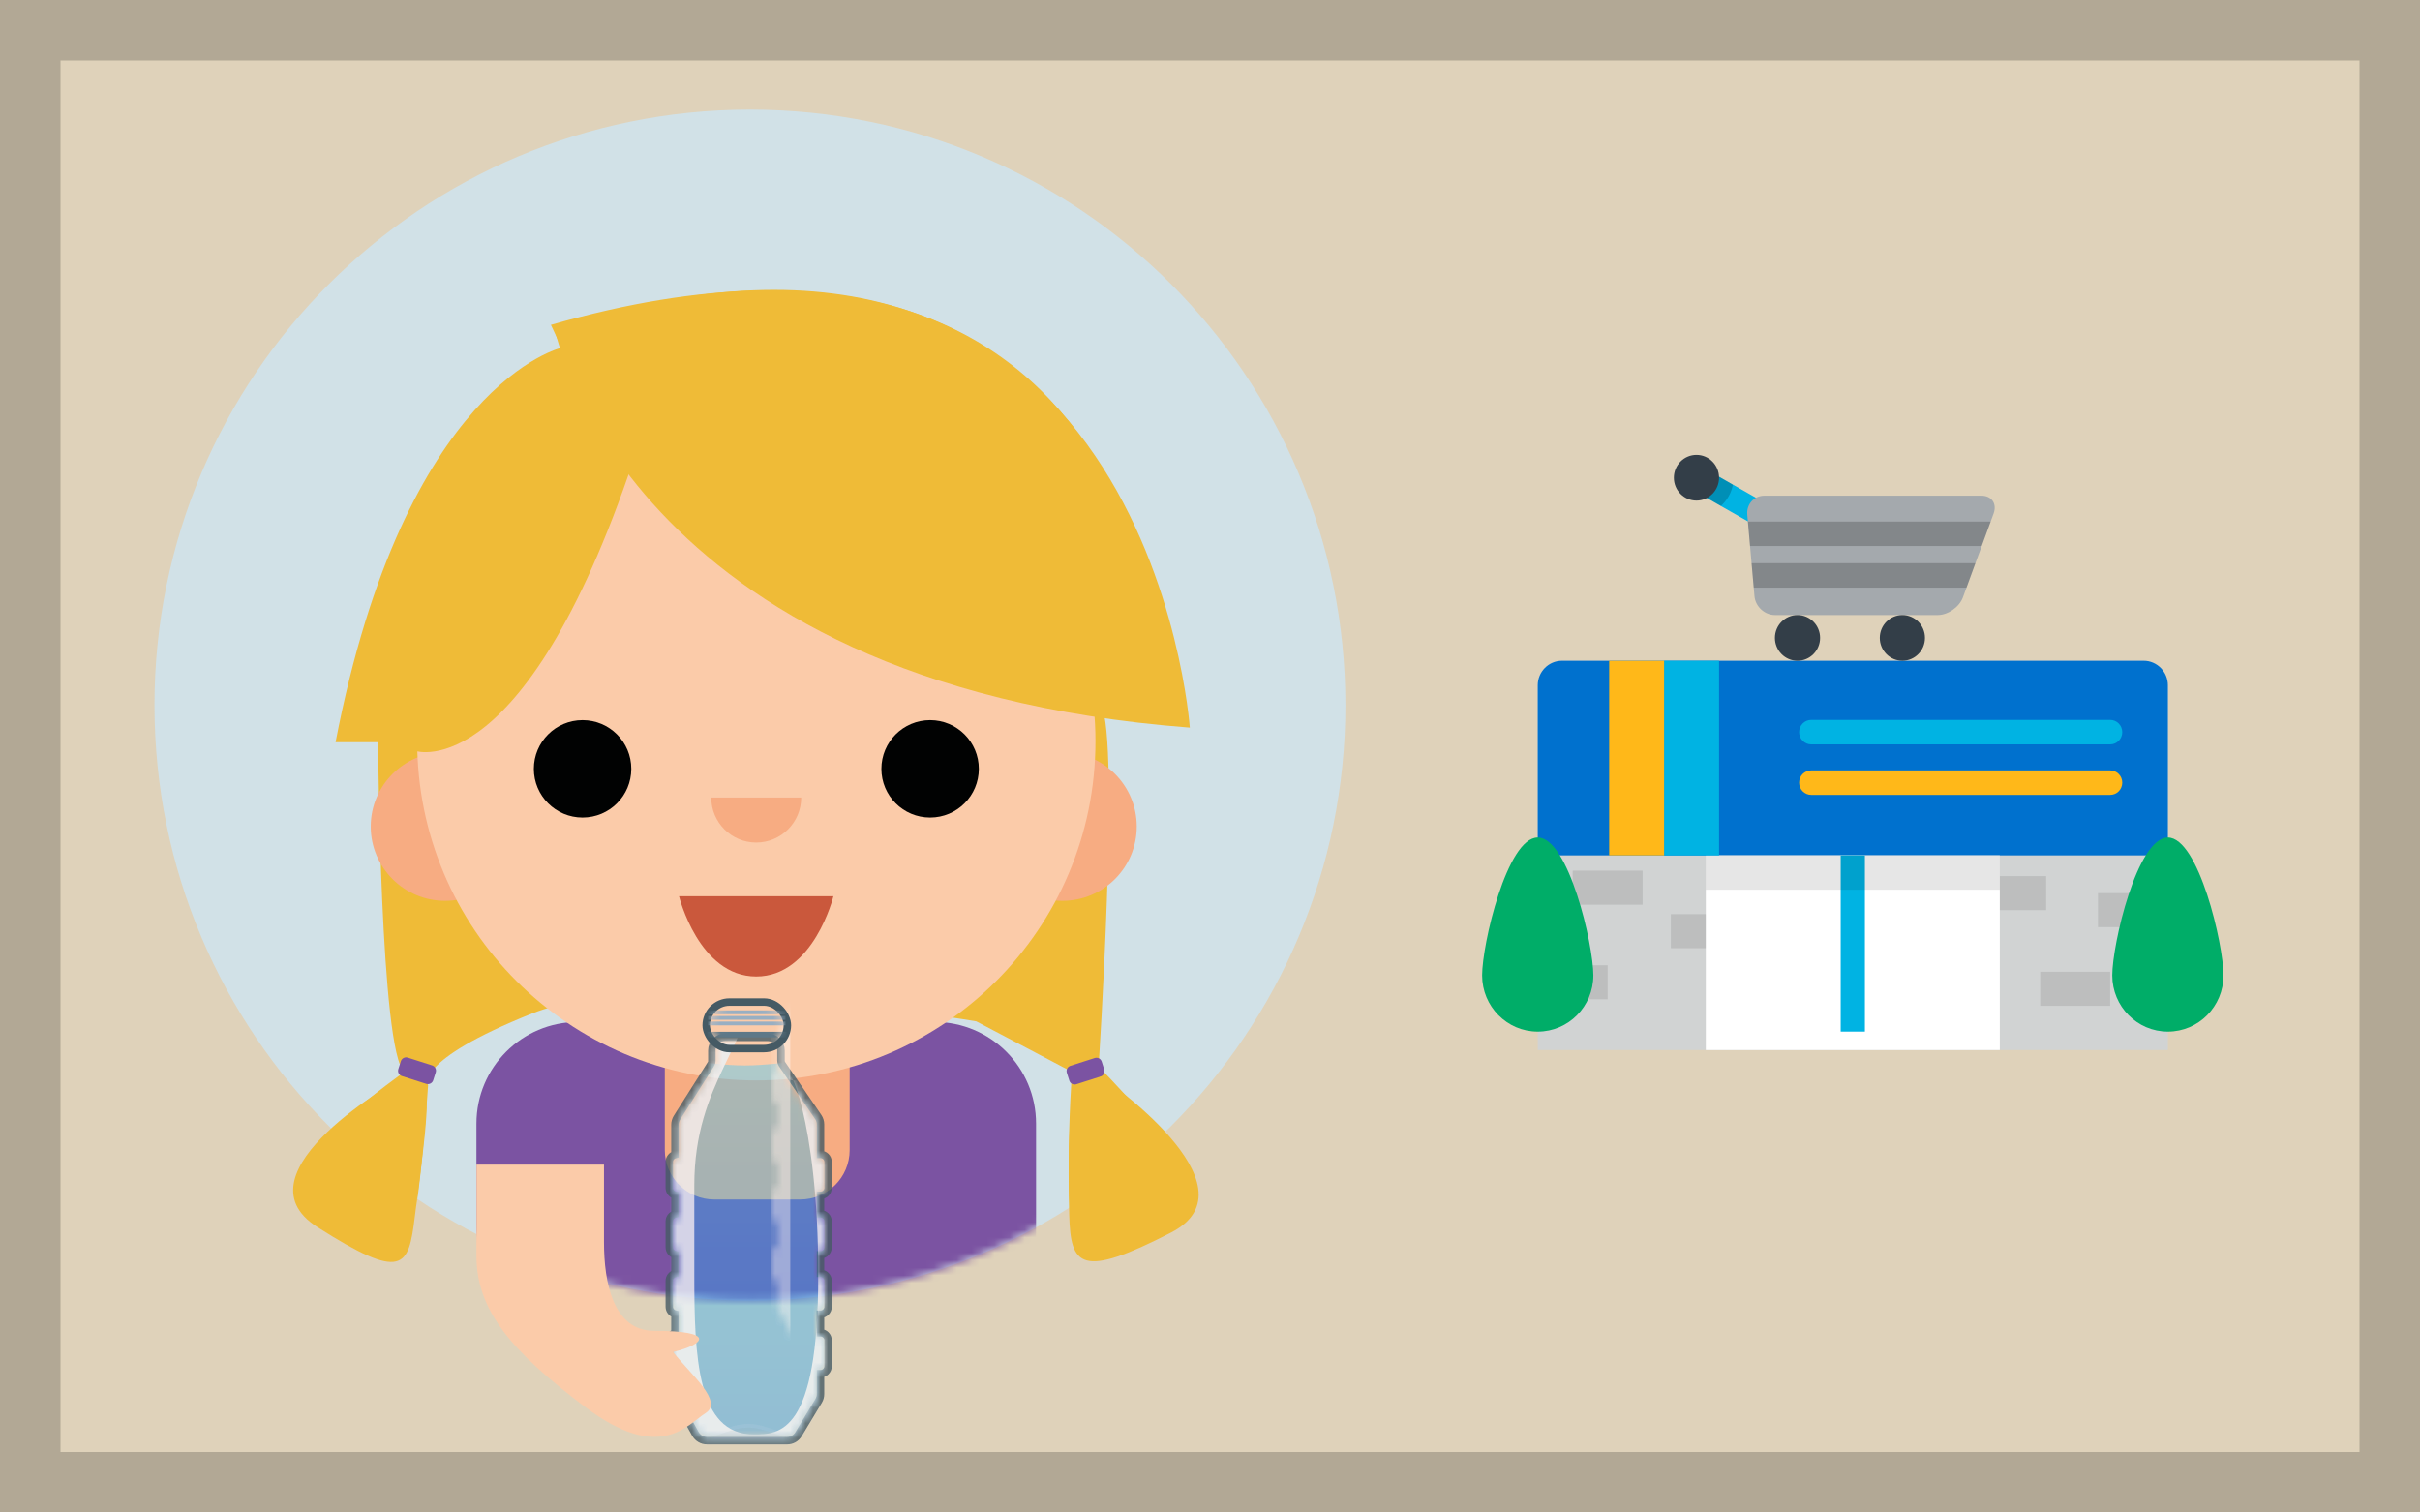 <?xml version="1.0" encoding="UTF-8"?>
<svg width="320px" height="200px" viewBox="0 0 320 200" version="1.1" xmlns="http://www.w3.org/2000/svg" xmlns:xlink="http://www.w3.org/1999/xlink">
    <!-- Generator: Sketch 51.2 (57519) - http://www.bohemiancoding.com/sketch -->
    <title>WasteAni_03_1</title>
    <desc>Created with Sketch.</desc>
    <defs>
        <path d="M0.428,79.101 C0.428,122.588 35.681,157.84 79.168,157.84 C122.654,157.84 157.907,122.588 157.907,79.101 C157.907,35.615 122.654,0.361 79.168,0.361 C35.681,0.361 0.428,35.615 0.428,79.101" id="path-1"></path>
        <path d="M0.428,79.101 C0.428,122.588 35.681,157.84 79.168,157.84 C122.654,157.84 157.907,122.588 157.907,79.101 C157.907,35.615 122.654,0.361 79.168,0.361 C35.681,0.361 0.428,35.615 0.428,79.101" id="path-3"></path>
        <path d="M0.428,79.101 C0.428,122.588 35.681,157.84 79.168,157.84 C122.654,157.84 157.907,122.588 157.907,79.101 C157.907,35.615 122.654,0.361 79.168,0.361 C35.681,0.361 0.428,35.615 0.428,79.101" id="path-5"></path>
        <path d="M0.428,79.101 C0.428,122.588 35.681,157.84 79.168,157.84 C122.654,157.84 157.907,122.588 157.907,79.101 C157.907,35.615 122.654,0.361 79.168,0.361 C35.681,0.361 0.428,35.615 0.428,79.101 Z" id="path-7"></path>
        <path d="M0.428,79.101 C0.428,122.588 35.681,157.84 79.168,157.84 C122.654,157.84 157.907,122.588 157.907,79.101 C157.907,35.615 122.654,0.361 79.168,0.361 C35.681,0.361 0.428,35.615 0.428,79.101" id="path-9"></path>
        <path d="M0.428,79.101 C0.428,122.588 35.681,157.84 79.168,157.84 C122.654,157.84 157.907,122.588 157.907,79.101 C157.907,35.615 122.654,0.361 79.168,0.361 C35.681,0.361 0.428,35.615 0.428,79.101" id="path-11"></path>
        <path d="M0.428,79.101 C0.428,122.588 35.681,157.84 79.168,157.84 C122.654,157.84 157.907,122.588 157.907,79.101 C157.907,35.615 122.654,0.361 79.168,0.361 C35.681,0.361 0.428,35.615 0.428,79.101" id="path-13"></path>
        <path d="M0.428,79.101 C0.428,122.588 35.681,157.84 79.168,157.84 C122.654,157.84 157.907,122.588 157.907,79.101 C157.907,35.615 122.654,0.361 79.168,0.361 C35.681,0.361 0.428,35.615 0.428,79.101" id="path-15"></path>
        <path d="M0.428,79.101 C0.428,122.588 35.681,157.84 79.168,157.84 C122.654,157.84 157.907,122.588 157.907,79.101 C157.907,35.615 122.654,0.361 79.168,0.361 C35.681,0.361 0.428,35.615 0.428,79.101" id="path-17"></path>
        <path d="M0.428,79.101 C0.428,122.588 35.681,157.84 79.168,157.84 C122.654,157.84 157.907,122.588 157.907,79.101 C157.907,35.615 122.654,0.361 79.168,0.361 C35.681,0.361 0.428,35.615 0.428,79.101" id="path-19"></path>
        <path d="M0.428,79.101 C0.428,122.588 35.681,157.84 79.168,157.84 C122.654,157.84 157.907,122.588 157.907,79.101 C157.907,35.615 122.654,0.361 79.168,0.361 C35.681,0.361 0.428,35.615 0.428,79.101" id="path-21"></path>
        <path d="M0.428,79.101 C0.428,122.588 35.681,157.84 79.168,157.84 C122.654,157.84 157.907,122.588 157.907,79.101 C157.907,35.615 122.654,0.361 79.168,0.361 C35.681,0.361 0.428,35.615 0.428,79.101 Z" id="path-23"></path>
        <path d="M0.428,79.101 C0.428,122.588 35.681,157.84 79.168,157.84 C122.654,157.84 157.907,122.588 157.907,79.101 C157.907,35.615 122.654,0.361 79.168,0.361 C35.681,0.361 0.428,35.615 0.428,79.101" id="path-25"></path>
        <path d="M0.428,79.101 C0.428,122.588 35.681,157.84 79.168,157.84 C122.654,157.84 157.907,122.588 157.907,79.101 C157.907,35.615 122.654,0.361 79.168,0.361 C35.681,0.361 0.428,35.615 0.428,79.101" id="path-27"></path>
        <path d="M0.428,79.101 C0.428,122.588 35.681,157.84 79.168,157.84 C122.654,157.84 157.907,122.588 157.907,79.101 C157.907,35.615 122.654,0.361 79.168,0.361 C35.681,0.361 0.428,35.615 0.428,79.101" id="path-29"></path>
        <path d="M0.75,39.065 L0.75,35.625 L0.495,35.625 C0.222,35.625 -2.44079396e-16,35.403 -2.77555756e-16,35.13 L-5.55111512e-17,31.698 C-8.89875112e-17,31.424 0.222,31.203 0.495,31.203 L0.75,31.203 L0.75,27.763 L0.495,27.763 C0.222,27.763 -2.44079396e-16,27.541 -2.77555756e-16,27.268 L-5.55111512e-17,23.835 C-8.89875112e-17,23.562 0.222,23.341 0.495,23.341 L0.75,23.341 L0.75,19.901 L0.495,19.901 C0.222,19.901 -2.44079396e-16,19.679 -2.77555756e-16,19.406 L5.55111512e-17,15.973 C2.20347913e-17,15.7 0.222,15.478 0.495,15.478 L0.75,15.478 L0.75,11.043 C0.75,10.808 0.817,10.579 0.942,10.381 L5.432,3.295 C5.558,3.096 5.625,2.867 5.625,2.632 L5.625,1.237 C5.625,0.554 6.179,1.2553635e-16 6.862,0 L12.535,0 C13.219,1.0884047e-15 13.773,0.554 13.773,1.237 L13.773,2.608 C13.773,2.858 13.848,3.101 13.989,3.307 L18.784,10.312 C18.925,10.518 19,10.761 19,11.011 L19,15.478 L19.505,15.478 C19.778,15.478 20,15.7 20,15.973 L20,19.406 C20,19.679 19.778,19.901 19.505,19.901 L19,19.901 L19,23.341 L19.505,23.341 C19.778,23.341 20,23.562 20,23.835 L20,27.268 C20,27.541 19.778,27.763 19.505,27.763 L19,27.763 L19,31.203 L19.505,31.203 C19.778,31.203 20,31.424 20,31.698 L20,35.13 C20,35.403 19.778,35.625 19.505,35.625 L19,35.625 L19,39.065 L19.505,39.065 C19.778,39.065 20,39.286 20,39.56 L20,42.992 C20,43.265 19.778,43.487 19.505,43.487 L19,43.487 L19,46.675 C19,46.9 18.939,47.121 18.822,47.313 L16.158,51.733 C15.934,52.105 15.532,52.332 15.099,52.332 L4.473,52.332 C4.025,52.332 3.613,52.09 3.394,51.7 L0.908,47.273 C0.805,47.088 0.75,46.879 0.75,46.667 L0.75,43.487 L0.495,43.487 C0.222,43.487 -2.44079396e-16,43.265 -2.77555756e-16,42.992 L-5.55111512e-17,39.56 C-8.89875112e-17,39.286 0.222,39.065 0.495,39.065 L0.75,39.065 Z" id="path-31"></path>
        <linearGradient x1="50%" y1="0%" x2="50%" y2="100%" id="linearGradient-33">
            <stop stop-color="#38CBFE" offset="0%"></stop>
            <stop stop-color="#1A9CFC" offset="100%"></stop>
        </linearGradient>
        <rect id="path-34" x="0.128" y="0" width="9.744" height="5.159" rx="2.58"></rect>
    </defs>
    <g id="WasteAni_03_1" stroke="none" stroke-width="1" fill="none" fill-rule="evenodd">
        <rect fill="#FFFFFF" x="0" y="0" width="320" height="200"></rect>
        <rect id="Rectangle-22" fill="#DFD2BA" fill-rule="nonzero" x="0" y="0" width="320" height="200"></rect>
        <g id="Group" transform="translate(20, 14)">
            <g id="4">
                <path d="M157.907,79.236 C157.907,122.722 122.654,157.975 79.168,157.975 C35.681,157.975 0.428,122.722 0.428,79.236 C0.428,35.75 35.681,0.497 79.168,0.497 C122.654,0.497 157.907,35.75 157.907,79.236" id="Fill-1-Copy" fill="#D1E1E7"></path>
                <g id="Group-49" transform="translate(0, 0.135)">
                    <g id="Group-6">
                        <mask id="mask-2" fill="white">
                            <use xlink:href="#path-1"></use>
                        </mask>
                        <g id="Clip-5"></g>
                        <path d="M74.336,109.376 L85.688,109.376 C89.303,109.376 92.233,112.308 92.233,115.922 L92.233,137.935 C92.233,141.55 89.303,144.481 85.688,144.481 L74.336,144.481 C70.721,144.481 67.79,141.55 67.79,137.935 L67.79,115.922 C67.79,112.308 70.721,109.376 74.336,109.376" id="Fill-4" fill="#F7AC82" mask="url(#mask-2)"></path>
                    </g>
                    <g id="Group-9">
                        <mask id="mask-4" fill="white">
                            <use xlink:href="#path-3"></use>
                        </mask>
                        <g id="Clip-8"></g>
                        <path d="M103.577,168.038 L56.423,168.038 C49.01,168.038 43,162.02 43,154.598 L43,134.441 C43,127.018 49.01,121 56.423,121 L103.577,121 C110.991,121 117,127.018 117,134.441 L117,154.598 C117,162.02 110.991,168.038 103.577,168.038" id="Fill-7" fill="#7B53A2" mask="url(#mask-4)"></path>
                        <rect id="Rectangle-Copy" fill="#FBCBA9" fill-rule="nonzero" mask="url(#mask-4)" x="100" y="139" width="17" height="24"></rect>
                    </g>
                    <g id="Group-12">
                        <mask id="mask-6" fill="white">
                            <use xlink:href="#path-5"></use>
                        </mask>
                        <g id="Clip-11"></g>
                        <path d="M74.454,109.376 L85.807,109.376 C89.421,109.376 92.351,112.308 92.351,115.922 L92.351,137.935 C92.351,141.55 89.421,144.481 85.807,144.481 L74.454,144.481 C70.839,144.481 67.908,141.55 67.908,137.935 L67.908,115.922 C67.908,112.308 70.839,109.376 74.454,109.376" id="Fill-10" fill="#F7AC82" mask="url(#mask-6)"></path>
                    </g>
                    <g id="Group-15">
                        <mask id="mask-8" fill="white">
                            <use xlink:href="#path-7"></use>
                        </mask>
                        <g id="Clip-14"></g>
                        <path d="M54.254,31.84 C54.254,31.84 33.513,36.551 24.372,84.011 L29.997,84.011 C29.997,84.011 30.281,125.142 33.479,127.603 C33.479,127.603 17.341,138.853 19.099,143.775 C20.857,148.696 31.688,153.617 33.479,151.861 C35.27,150.103 36.609,129.361 36.609,129.361 C36.609,129.361 34.567,126.196 50.387,119.869 C66.206,113.541 109.096,120.924 109.096,120.924 L121.752,127.603 C121.752,127.603 119.994,151.885 123.51,152.224 C127.025,152.563 136.868,145.532 136.165,141.314 C135.462,137.095 125.267,126.9 125.267,126.9 C125.267,126.9 128.079,84.011 125.618,79.089 C125.618,79.089 132.65,81.902 134.407,80.847 C134.407,80.847 135.11,5.263 52.848,28.818 L54.254,31.84 Z" id="Fill-13" fill="#EFBB37" mask="url(#mask-8)"></path>
                    </g>
                    <g id="Group-18">
                        <mask id="mask-10" fill="white">
                            <use xlink:href="#path-9"></use>
                        </mask>
                        <g id="Clip-17"></g>
                        <path d="M48.682,95.155 C48.682,100.584 44.282,104.984 38.853,104.984 C33.424,104.984 29.024,100.584 29.024,95.155 C29.024,89.726 33.424,85.326 38.853,85.326 C44.282,85.326 48.682,89.726 48.682,95.155" id="Fill-16" fill="#F7AC82" mask="url(#mask-10)"></path>
                    </g>
                    <g id="Group-21">
                        <mask id="mask-12" fill="white">
                            <use xlink:href="#path-11"></use>
                        </mask>
                        <g id="Clip-20"></g>
                        <path d="M130.316,95.155 C130.316,100.584 125.915,104.984 120.487,104.984 C115.058,104.984 110.657,100.584 110.657,95.155 C110.657,89.726 115.058,85.326 120.487,85.326 C125.915,85.326 130.316,89.726 130.316,95.155" id="Fill-19" fill="#F7AC82" mask="url(#mask-12)"></path>
                    </g>
                    <g id="Group-24">
                        <mask id="mask-14" fill="white">
                            <use xlink:href="#path-13"></use>
                        </mask>
                        <g id="Clip-23"></g>
                        <path d="M124.857,83.886 C124.857,108.654 104.779,128.732 80.011,128.732 C55.244,128.732 35.166,108.654 35.166,83.886 C35.166,59.118 55.244,39.04 80.011,39.04 C104.779,39.04 124.857,59.118 124.857,83.886" id="Fill-22" fill="#FBCBA9" mask="url(#mask-14)"></path>
                    </g>
                    <g id="Group-27">
                        <mask id="mask-16" fill="white">
                            <use xlink:href="#path-15"></use>
                        </mask>
                        <g id="Clip-26"></g>
                        <path d="M63.477,87.531 C63.477,91.089 60.593,93.973 57.035,93.973 C53.477,93.973 50.592,91.089 50.592,87.531 C50.592,83.972 53.477,81.089 57.035,81.089 C60.593,81.089 63.477,83.972 63.477,87.531" id="Fill-25" fill="#010202" mask="url(#mask-16)"></path>
                    </g>
                    <g id="Group-30">
                        <mask id="mask-18" fill="white">
                            <use xlink:href="#path-17"></use>
                        </mask>
                        <g id="Clip-29"></g>
                        <path d="M109.432,87.531 C109.432,91.089 106.548,93.973 102.99,93.973 C99.432,93.973 96.547,91.089 96.547,87.531 C96.547,83.972 99.432,81.089 102.99,81.089 C106.548,81.089 109.432,83.972 109.432,87.531" id="Fill-28" fill="#010202" mask="url(#mask-18)"></path>
                    </g>
                    <g id="Group-33">
                        <mask id="mask-20" fill="white">
                            <use xlink:href="#path-19"></use>
                        </mask>
                        <g id="Clip-32"></g>
                        <path d="M79.996,97.277 C76.712,97.277 74.05,94.615 74.05,91.331 L85.943,91.331 C85.943,94.615 83.281,97.277 79.996,97.277" id="Fill-31" fill="#F7AC82" mask="url(#mask-20)"></path>
                    </g>
                    <g id="Group-36">
                        <mask id="mask-22" fill="white">
                            <use xlink:href="#path-21"></use>
                        </mask>
                        <g id="Clip-35"></g>
                        <path d="M69.788,104.376 L90.205,104.376 C90.205,104.376 87.592,114.993 79.996,114.993 C72.401,114.993 69.788,104.376 69.788,104.376" id="Fill-34" fill="#CA583C" mask="url(#mask-22)"></path>
                    </g>
                    <g id="Group-39">
                        <mask id="mask-24" fill="white">
                            <use xlink:href="#path-23"></use>
                        </mask>
                        <g id="Clip-38"></g>
                        <path d="M34.999,85.181 C34.999,85.181 49.739,89.961 64.479,44.545 L64.479,29.589 L49.739,40.562 L29.023,78.807 L34.999,85.181 Z" id="Fill-37" fill="#EFBB37" mask="url(#mask-24)"></path>
                    </g>
                    <g id="Group-42">
                        <mask id="mask-26" fill="white">
                            <use xlink:href="#path-25"></use>
                        </mask>
                        <g id="Clip-41"></g>
                        <path d="M53.336,29.361 C53.336,29.361 62.698,76.356 137.332,82.078 C137.332,82.078 131.871,3.69 53.336,29.361" id="Fill-40" fill="#EFBB37" mask="url(#mask-26)"></path>
                    </g>
                    <g id="Group-45">
                        <mask id="mask-28" fill="white">
                            <use xlink:href="#path-27"></use>
                        </mask>
                        <g id="Clip-44"></g>
                        <path d="M36.365,129.185 L33.144,128.158 C32.76,128.035 32.548,127.623 32.671,127.238 L33.004,126.194 C33.127,125.809 33.538,125.596 33.923,125.719 L37.143,126.747 C37.528,126.87 37.74,127.282 37.617,127.666 L37.284,128.711 C37.161,129.096 36.75,129.308 36.365,129.185" id="Fill-43" fill="#7B53A2" mask="url(#mask-28)"></path>
                    </g>
                    <g id="Group-48">
                        <mask id="mask-30" fill="white">
                            <use xlink:href="#path-29"></use>
                        </mask>
                        <g id="Clip-47"></g>
                        <path d="M122.321,129.238 L125.542,128.21 C125.926,128.087 126.138,127.676 126.015,127.291 L125.682,126.246 C125.559,125.861 125.148,125.648 124.763,125.771 L121.543,126.8 C121.158,126.923 120.946,127.334 121.069,127.718 L121.402,128.763 C121.525,129.148 121.936,129.36 122.321,129.238" id="Fill-46" fill="#7B53A2" mask="url(#mask-30)"></path>
                    </g>
                </g>
                <g id="Group-54" transform="translate(18, 128.135)" fill="#EFBB37">
                    <path d="M15.059,0.43 C15.059,0.43 -7.367,12.91 3.958,20.12 C15.284,27.33 16.034,25.492 16.849,18.758 C17.666,12.024 19.238,1.868 17.925,1.736 C16.616,1.603 15.059,0.43 15.059,0.43" id="Fill-50"></path>
                    <path d="M107.604,0.221 C107.604,0.221 128.791,14.707 116.852,20.848 C104.912,26.988 103.58,25.311 103.383,18.53 C103.188,11.749 103.311,1.271 104.629,1.259 C105.948,1.247 107.604,0.221 107.604,0.221" id="Fill-52"></path>
                </g>
            </g>
            <g id="Group-22" transform="translate(69, 119)">
                <g id="Group-19" opacity="0.8" transform="translate(0, 4.668)">
                    <mask id="mask-32" fill="white">
                        <use xlink:href="#path-31"></use>
                    </mask>
                    <path stroke="#455A64" stroke-width="0.99" d="M0.255,38.599 L0.255,36.091 C-0.176,35.983 -0.495,35.594 -0.495,35.13 L-0.495,31.698 C-0.495,31.234 -0.176,30.844 0.255,30.737 L0.255,28.229 C-0.176,28.121 -0.495,27.732 -0.495,27.268 L-0.495,23.835 C-0.495,23.371 -0.176,22.982 0.255,22.875 L0.255,20.367 C-0.176,20.259 -0.495,19.87 -0.495,19.406 L-0.495,15.973 C-0.495,15.509 -0.176,15.12 0.255,15.013 L0.255,11.043 C0.255,10.715 0.348,10.393 0.524,10.116 L5.014,3.03 C5.09,2.911 5.13,2.773 5.13,2.632 L5.13,1.237 C5.13,0.281 5.905,-0.495 6.862,-0.495 L12.535,-0.495 C13.492,-0.495 14.268,0.281 14.268,1.237 L14.268,2.608 C14.268,2.758 14.313,2.904 14.398,3.028 L19.192,10.032 C19.389,10.32 19.495,10.662 19.495,11.011 L19.495,14.983 L19.505,14.983 C20.052,14.983 20.495,15.427 20.495,15.973 L20.495,19.406 C20.495,19.953 20.052,20.396 19.505,20.396 L19.495,20.396 L19.495,22.846 L19.505,22.846 C20.052,22.846 20.495,23.289 20.495,23.835 L20.495,27.268 C20.495,27.815 20.052,28.258 19.505,28.258 L19.495,28.258 L19.495,30.708 L19.505,30.708 C20.052,30.708 20.495,31.151 20.495,31.698 L20.495,35.13 C20.495,35.677 20.052,36.12 19.505,36.12 L19.495,36.12 L19.495,38.57 L19.505,38.57 C20.052,38.57 20.495,39.013 20.495,39.56 L20.495,42.992 C20.495,43.539 20.052,43.982 19.505,43.982 L19.495,43.982 L19.495,46.675 C19.495,46.99 19.409,47.299 19.246,47.569 L16.582,51.989 C16.269,52.509 15.706,52.827 15.099,52.827 L4.473,52.827 C3.847,52.827 3.269,52.489 2.962,51.943 L0.477,47.515 C0.331,47.256 0.255,46.964 0.255,46.667 L0.255,43.953 C-0.176,43.846 -0.495,43.456 -0.495,42.992 L-0.495,39.56 C-0.495,39.096 -0.176,38.706 0.255,38.599 Z"></path>
                    <path d="M-1,2.117 C3.632,2.855 7.132,3.224 9.5,3.224 C11.868,3.224 15.368,2.855 20,2.117 L20,55.117 L-1,55.117 L-1,2.117 Z" id="Rectangle" fill="url(#linearGradient-33)" fill-rule="nonzero" opacity="0.7" mask="url(#mask-32)"></path>
                    <path d="M24.75,9.184 C24.39,3.935 15.543,5.752 15.401,5.012 C14.889,2.334 19.197,9.849 19.197,30.928 C19.197,52.006 14.053,52.006 10.652,52.006 C3.194,52.006 2.808,41.803 2.808,30.928 C2.808,21.959 2.808,32.752 2.808,19.055 C2.808,5.358 10.574,0.303 10.652,-8.601 C12.278,-10.567 -18.814,-8.19 -17.188,-6.152 C-17.188,6.701 -9.344,3.63 -9.344,17.327 C-9.344,31.024 -9.344,36.593 -9.344,43.063 C-9.344,55.102 -11.979,56.896 -11.979,56.896 C-12.464,57.533 -12.196,58.05 -11.365,58.05 L25.188,58.05 C25.188,58.05 24.668,52.585 25.188,52.006 C25.663,51.478 25.693,22.931 24.75,9.184 Z" id="Mask" fill="#EAF2F9" style="mix-blend-mode: multiply;" mask="url(#mask-32)"></path>
                    <path d="M1.285,52.686 C4.176,52.686 7.364,50.612 9.955,50.612 C12.547,50.612 15.533,52.686 18.626,52.686 C21.718,52.686 18.626,53.315 18.626,53.315 L1.285,53.315 C1.285,53.315 -1.606,52.686 1.285,52.686 Z" id="Rectangle-8" fill="#EAF2F9" opacity="0.3" style="mix-blend-mode: multiply;" mask="url(#mask-32)"></path>
                    <path d="M1.285,53.177 C4.176,53.177 7.364,51.103 9.955,51.103 C12.547,51.103 15.533,53.177 18.626,53.177 C21.718,53.177 18.626,53.806 18.626,53.806 L1.285,53.806 C1.285,53.806 -1.606,53.177 1.285,53.177 Z" id="Rectangle-8" fill="#5E7888" opacity="0.3" style="mix-blend-mode: multiply;" mask="url(#mask-32)"></path>
                    <rect id="reflect" fill="#FFFFFF" opacity="0.7" mask="url(#mask-32)" x="13" y="-11.793" width="2.5" height="69.776" rx="1.25"></rect>
                </g>
                <g id="Mask-+-Line" transform="translate(4.75, 0)">
                    <mask id="mask-35" fill="white">
                        <use xlink:href="#path-34"></use>
                    </mask>
                    <rect stroke="#455A64" stroke-width="0.99" x="-0.367" y="-0.495" width="10.733" height="6.149" rx="3.075"></rect>
                    <path d="M0.128,3.808 L9.872,3.808" id="Line" stroke="#5E7888" stroke-width="0.742" stroke-linecap="square" mask="url(#mask-35)"></path>
                    <path d="M0.128,2.334 L9.872,2.334" id="Line" stroke="#98AFC3" stroke-width="0.5" stroke-linecap="square" mask="url(#mask-35)"></path>
                    <path d="M0.128,1.597 L9.872,1.597" id="Line" stroke="#98AFC3" stroke-width="0.5" stroke-linecap="square" mask="url(#mask-35)"></path>
                    <path d="M0.128,0.86 L9.872,0.86" id="Line" stroke="#98AFC3" stroke-width="0.5" stroke-linecap="square" mask="url(#mask-35)"></path>
                </g>
            </g>
            <path d="M43,152.084 C43,147.21 43,143.182 43,140 L59.867,140 C59.867,141.549 59.867,144.973 59.867,150.275 C59.867,155.556 61.076,161.977 66.482,161.977 C74.649,161.977 73.339,163.716 69.009,164.78 C71.333,167.764 75.726,171.323 73.283,172.867 C70.84,174.411 67.26,179.481 57.423,172.086 C47.585,164.691 43,159.197 43,152.084 Z" id="Rectangle-Copy-2" fill="#FBCBA9" fill-rule="nonzero"></path>
        </g>
        <rect id="Rectangle-22-Copy" stroke-opacity="0.2" stroke="#000000" stroke-width="8" fill-opacity="0" fill="#FFFFFF" fill-rule="nonzero" x="4" y="4" width="312" height="192"></rect>
        <g id="supermarket" transform="translate(195, 60)">
            <path d="M91.66,78.848 L91.66,30.61 C91.66,28.829 90.22,27.372 88.46,27.372 L11.538,27.372 C9.778,27.372 8.338,28.829 8.338,30.61 L8.338,78.848 L91.66,78.848 L91.66,78.848 Z" id="Shape" fill="#D1D3D3"></path>
            <rect id="Rectangle-path" fill="#000000" opacity="0.1" x="8.338" y="67.637" width="9.244" height="4.502"></rect>
            <rect id="Rectangle-path" fill="#000000" opacity="0.1" x="12.96" y="55.13" width="9.244" height="4.502"></rect>
            <rect id="Rectangle-path" fill="#000000" opacity="0.1" x="66.32" y="55.851" width="9.244" height="4.502"></rect>
            <rect id="Rectangle-path" fill="#000000" opacity="0.1" x="82.417" y="58.1" width="9.244" height="4.502"></rect>
            <rect id="Rectangle-path" fill="#000000" opacity="0.1" x="74.783" y="68.5" width="9.244" height="4.502"></rect>
            <rect id="Rectangle-path" fill="#000000" opacity="0.1" x="25.939" y="60.879" width="9.244" height="4.502"></rect>
            <path d="M88.46,27.372 L11.538,27.372 C9.778,27.372 8.338,28.829 8.338,30.61 L8.338,53.11 L91.661,53.11 L91.661,30.611 C91.66,28.829 90.22,27.372 88.46,27.372 L88.46,27.372 Z" id="Shape" fill="#0071CE"></path>
            <rect id="Rectangle-path" fill="#FFFFFF" x="30.562" y="53.109" width="38.874" height="25.739"></rect>
            <rect id="Rectangle-path" fill="#00B3E3" x="48.398" y="53.109" width="3.2" height="23.304"></rect>
            <rect id="Rectangle-path" fill="#000000" opacity="0.1" x="30.562" y="53.109" width="38.874" height="4.545"></rect>
            <g id="Group-8" transform="translate(25.714, 0)">
                <rect id="Rectangle-path" fill="#00B3E3" transform="translate(8.291, 5.868) rotate(209.695) translate(-8.291, -5.868) " x="2.907" y="4.248" width="10.766" height="3.239"></rect>
                <path d="M4.405,1.764 L2.82,4.577 L6.844,6.899 C7.652,6.181 8.225,5.2 8.43,4.087 L4.405,1.764 L4.405,1.764 Z" id="Shape" fill="#000000" opacity="0.2"></path>
                <path d="M42.904,7.9 C43.378,6.605 42.65,5.545 41.285,5.545 L12.592,5.545 C11.227,5.545 10.21,6.671 10.331,8.047 L11.283,18.826 C11.405,20.202 12.621,21.327 13.986,21.327 L35.508,21.327 C36.873,21.327 38.378,20.268 38.852,18.973 L42.904,7.9 L42.904,7.9 Z" id="Shape" fill="#A4A9AD"></path>
                <ellipse id="Oval" fill="#333E48" cx="16.973" cy="24.35" rx="2.987" ry="3.023"></ellipse>
                <ellipse id="Oval" fill="#333E48" cx="3.613" cy="3.171" rx="2.987" ry="3.023"></ellipse>
                <ellipse id="Oval" fill="#333E48" cx="30.84" cy="24.35" rx="2.987" ry="3.023"></ellipse>
                <path d="M11.185,17.707 L39.315,17.707 L40.5,14.469 L10.898,14.469 L11.185,17.707 L11.185,17.707 Z M10.412,8.963 L10.698,12.202 L41.33,12.202 L42.515,8.963 L10.412,8.963 L10.412,8.963 Z" id="Shape" fill="#000000" opacity="0.2"></path>
            </g>
            <path d="M84.028,38.433 L44.501,38.433 C43.617,38.433 42.9,37.708 42.9,36.814 C42.9,35.919 43.617,35.194 44.501,35.194 L84.028,35.194 C84.912,35.194 85.629,35.919 85.629,36.814 C85.629,37.708 84.912,38.433 84.028,38.433 L84.028,38.433 Z" id="Shape" fill="#00B3E3"></path>
            <path d="M84.028,45.11 L44.501,45.11 C43.617,45.11 42.9,44.386 42.9,43.491 C42.9,42.597 43.617,41.872 44.501,41.872 L84.028,41.872 C84.912,41.872 85.629,42.597 85.629,43.491 C85.629,44.386 84.912,45.11 84.028,45.11 L84.028,45.11 Z" id="Shape" fill="#FFB819"></path>
            <path d="M99.014,68.973 C99.014,64.863 95.722,50.745 91.66,50.745 C87.599,50.745 84.306,64.863 84.306,68.973 C84.306,73.083 87.599,76.415 91.66,76.415 C95.722,76.415 99.014,73.083 99.014,68.973 L99.014,68.973 Z" id="Shape" fill="#00AD68"></path>
            <path d="M15.692,68.973 C15.692,64.863 12.4,50.745 8.338,50.745 C4.277,50.745 0.984,64.863 0.984,68.973 C0.984,73.083 4.277,76.415 8.338,76.415 C12.4,76.415 15.692,73.083 15.692,68.973 L15.692,68.973 Z" id="Shape" fill="#00AD68"></path>
            <rect id="Rectangle-path" fill="#00B3E3" x="25.049" y="27.372" width="7.264" height="25.739"></rect>
            <rect id="Rectangle-path" fill="#FFB819" x="17.785" y="27.372" width="7.264" height="25.739"></rect>
        </g>
    </g>
</svg>
